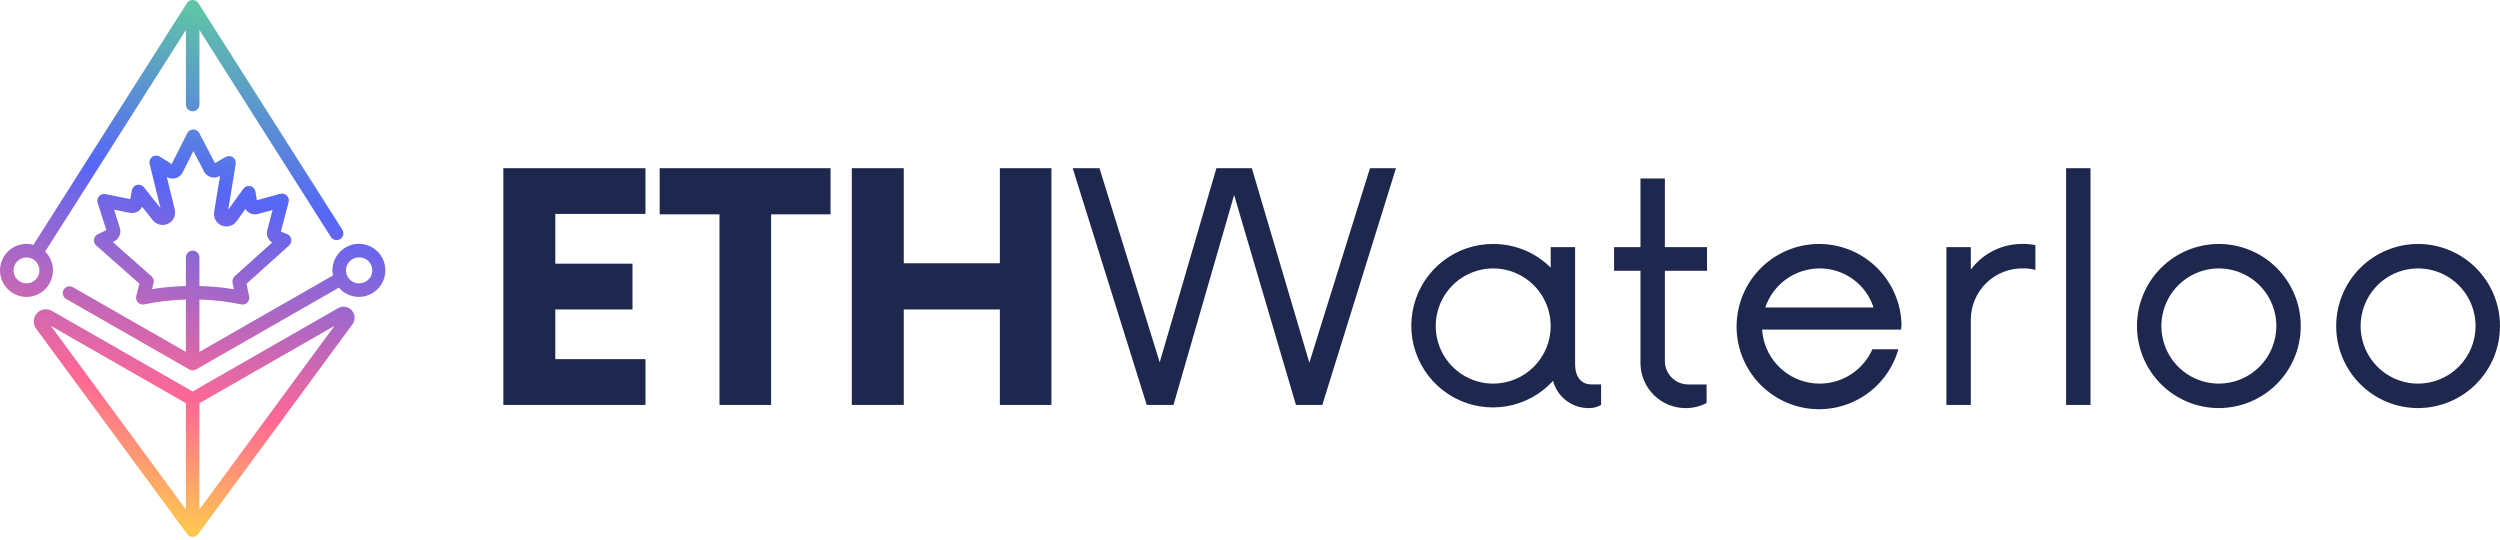 <svg width="500" height="108" viewBox="0 0 500 108" fill="none" xmlns="http://www.w3.org/2000/svg">
  <path fill-rule="evenodd" clip-rule="evenodd" d="M111.062 42.791V52.736H126.499V61.89H111.062V71.831H129.097V80.985H100.67V33.638H129.094V42.791H111.062ZM166.106 42.869H154.219V80.985H143.898V42.873H131.933V33.638H166.11L166.106 42.869ZM210.285 33.638V80.985H199.972V61.89H180.755V80.985H170.36V33.638H180.755V52.655H199.972V33.638H210.285ZM279.194 33.638L264.464 80.985H259.188L246.824 39.005L234.696 80.985H229.343L214.539 33.638H219.892L231.942 72.464L243.281 33.638H250.367L261.868 72.545L273.996 33.642L279.194 33.638Z" fill="#1E284F"/>
  <path d="M320.219 76.884V80.985C319.504 81.406 318.687 81.625 317.857 81.618C316.213 81.658 314.603 81.141 313.288 80.153C311.974 79.164 311.031 77.761 310.612 76.17C308.161 78.858 304.881 80.649 301.294 81.256C297.707 81.863 294.02 81.252 290.82 79.52C287.619 77.784 285.089 75.029 283.63 71.692C282.171 68.356 281.868 64.627 282.767 61.099C283.662 57.571 285.71 54.444 288.586 52.214C291.462 49.984 295.001 48.779 298.64 48.792C300.774 48.786 302.888 49.201 304.861 50.014C306.834 50.826 308.627 52.019 310.139 53.526V49.421H315.021V72.779C315.021 75.7 316.517 76.884 318.25 76.884H320.219ZM310.135 65.203C310.136 62.927 309.463 60.701 308.2 58.807C306.937 56.913 305.141 55.435 303.039 54.561C300.939 53.69 298.627 53.462 296.397 53.907C294.166 54.351 292.118 55.448 290.512 57.058C288.904 58.671 287.809 60.724 287.365 62.958C286.922 65.192 287.149 67.507 288.019 69.612C288.887 71.716 290.36 73.516 292.251 74.782C294.143 76.048 296.368 76.724 298.644 76.725C301.695 76.718 304.619 75.501 306.774 73.341C308.928 71.181 310.139 68.254 310.139 65.203H310.135Z" fill="#1E284F"/>
  <path fill-rule="evenodd" clip-rule="evenodd" d="M332.976 54.154V72.071C332.957 72.701 333.065 73.329 333.295 73.915C333.524 74.502 333.87 75.037 334.311 75.486C334.752 75.936 335.28 76.292 335.862 76.533C336.445 76.773 337.07 76.894 337.7 76.887H341.321V80.595C340.036 81.277 338.603 81.63 337.148 81.621C334.769 81.626 332.484 80.693 330.788 79.023C329.093 77.354 328.124 75.083 328.093 72.704V54.161H322.814V49.423H328.093V35.695H332.976V49.423H341.402V54.161H332.976V54.154Z" fill="#1E284F"/>
  <path d="M380.225 65.914H352.426C352.588 68.49 353.609 70.939 355.327 72.866C357.045 74.793 359.36 76.088 361.902 76.543C364.443 76.998 367.064 76.586 369.344 75.374C371.624 74.162 373.431 72.22 374.475 69.859H379.673C378.536 73.861 375.928 77.285 372.372 79.445C368.817 81.606 364.576 82.342 360.5 81.506C356.424 80.664 352.815 78.314 350.396 74.927C347.977 71.539 346.925 67.363 347.452 63.234C347.972 59.105 350.032 55.326 353.219 52.652C356.406 49.977 360.486 48.606 364.642 48.812C368.798 49.025 372.72 50.8 375.623 53.781C378.527 56.761 380.198 60.728 380.302 64.888L380.225 65.914ZM353.056 61.494H374.712C373.972 59.218 372.529 57.236 370.591 55.832C368.652 54.429 366.318 53.677 363.925 53.684C361.524 53.686 359.184 54.441 357.235 55.842C355.285 57.243 353.824 59.22 353.056 61.494Z" fill="#1E284F"/>
  <path fill-rule="evenodd" clip-rule="evenodd" d="M407.079 49.028V53.999C406.287 53.762 405.461 53.656 404.635 53.684C403.278 53.655 401.928 53.896 400.665 54.393C399.401 54.891 398.249 55.634 397.276 56.581C396.301 57.528 395.525 58.66 394.99 59.91C394.456 61.16 394.175 62.503 394.163 63.862V80.985H389.28V49.42H394.163V53.921C395.373 52.293 396.955 50.977 398.776 50.085C400.598 49.193 402.607 48.749 404.635 48.791C405.454 48.777 406.273 48.859 407.079 49.028ZM413.22 33.638H418.103V80.985H413.22V33.638Z" fill="#1E284F"/>
  <path d="M427.395 65.203C427.393 63.05 427.815 60.918 428.636 58.928C429.458 56.938 430.664 55.129 432.185 53.605C433.706 52.081 435.512 50.872 437.5 50.046C439.488 49.22 441.62 48.794 443.773 48.791C445.926 48.794 448.057 49.22 450.045 50.046C452.034 50.872 453.84 52.081 455.36 53.605C456.881 55.129 458.087 56.938 458.909 58.928C459.731 60.918 460.153 63.05 460.15 65.203C460.153 67.356 459.731 69.488 458.909 71.478C458.087 73.468 456.881 75.277 455.36 76.801C453.84 78.325 452.034 79.534 450.045 80.36C448.057 81.186 445.926 81.612 443.773 81.615C441.62 81.616 439.489 81.193 437.501 80.369C435.513 79.545 433.707 78.337 432.186 76.813C429.114 73.732 427.391 69.557 427.395 65.206V65.203ZM455.271 65.203C455.271 62.926 454.597 60.7 453.334 58.806C452.07 56.912 450.274 55.435 448.172 54.561C446.071 53.69 443.759 53.462 441.529 53.907C439.299 54.351 437.251 55.448 435.645 57.058C434.036 58.671 432.941 60.724 432.498 62.958C432.054 65.192 432.281 67.507 433.151 69.612C434.019 71.716 435.492 73.515 437.384 74.782C439.275 76.048 441.5 76.724 443.776 76.725C446.827 76.718 449.751 75.501 451.906 73.341C454.061 71.181 455.271 68.254 455.271 65.203ZM467.239 65.203C467.237 63.05 467.659 60.918 468.481 58.928C469.303 56.938 470.509 55.129 472.029 53.605C473.55 52.081 475.356 50.872 477.344 50.046C479.333 49.22 481.464 48.794 483.617 48.791C485.77 48.793 487.902 49.219 489.891 50.045C491.879 50.871 493.686 52.08 495.207 53.604C496.728 55.128 497.934 56.937 498.756 58.927C499.578 60.917 500 63.05 499.998 65.203C500 67.356 499.579 69.488 498.757 71.478C497.935 73.468 496.729 75.277 495.208 76.801C493.688 78.325 491.881 79.534 489.893 80.36C487.905 81.186 485.774 81.612 483.621 81.615C481.468 81.616 479.337 81.193 477.349 80.369C475.36 79.545 473.554 78.337 472.034 76.813C468.961 73.732 467.237 69.558 467.239 65.206V65.203ZM495.115 65.203C495.116 62.927 494.443 60.701 493.18 58.807C491.917 56.913 490.121 55.435 488.02 54.561C485.918 53.689 483.606 53.461 481.375 53.906C479.144 54.35 477.095 55.447 475.489 57.058C473.881 58.671 472.787 60.724 472.344 62.958C471.901 65.192 472.129 67.507 472.999 69.612C473.867 71.716 475.339 73.514 477.23 74.781C479.121 76.047 481.345 76.724 483.621 76.725C486.672 76.718 489.595 75.501 491.75 73.341C493.905 71.181 495.115 68.254 495.115 65.203Z" fill="#1E284F"/>
  <path d="M77.044 53.529C76.953 52.602 76.618 51.717 76.075 50.961C75.531 50.206 74.797 49.607 73.948 49.226C73.099 48.845 72.164 48.694 71.239 48.791C70.313 48.886 69.429 49.225 68.676 49.773C67.922 50.32 67.325 51.055 66.944 51.906C66.564 52.756 66.415 53.692 66.51 54.618C66.524 54.778 66.551 54.937 66.591 55.092L39.886 70.377V59.901C42.688 59.978 45.483 60.307 48.227 60.879C48.447 60.925 48.675 60.916 48.891 60.852C49.107 60.788 49.303 60.671 49.462 60.512C49.621 60.353 49.739 60.157 49.803 59.942C49.867 59.726 49.877 59.498 49.831 59.278L49.313 56.75L57.827 49.089C57.999 48.934 58.128 48.739 58.203 48.52C58.278 48.301 58.296 48.067 58.256 47.84C58.215 47.612 58.117 47.398 57.971 47.219C57.825 47.04 57.636 46.901 57.421 46.815L56.179 46.328L57.729 40.406C57.787 40.177 57.784 39.936 57.721 39.708C57.657 39.479 57.535 39.272 57.366 39.105C57.198 38.939 56.989 38.819 56.76 38.758C56.531 38.698 56.29 38.698 56.061 38.758L51.374 40.044L51.103 38.335C51.062 38.071 50.942 37.825 50.76 37.628C50.578 37.432 50.342 37.293 50.082 37.231C49.821 37.169 49.548 37.185 49.297 37.278C49.046 37.371 48.828 37.536 48.671 37.753L45.642 41.949L47.148 32.779C47.189 32.526 47.158 32.267 47.058 32.032C46.958 31.796 46.793 31.593 46.583 31.447C46.373 31.301 46.126 31.217 45.87 31.206C45.614 31.194 45.36 31.255 45.138 31.382L42.992 32.62L39.859 26.614C39.744 26.395 39.571 26.212 39.36 26.084C39.148 25.956 38.905 25.889 38.658 25.89H38.648C38.399 25.892 38.155 25.962 37.944 26.094C37.733 26.225 37.562 26.412 37.45 26.634L34.33 32.813L31.971 31.324C31.743 31.18 31.476 31.107 31.206 31.115C30.936 31.123 30.674 31.212 30.455 31.371C30.235 31.529 30.069 31.75 29.976 32.004C29.883 32.258 29.869 32.534 29.934 32.796L32.09 41.614L28.774 37.449C28.612 37.246 28.396 37.094 28.15 37.01C27.905 36.927 27.641 36.916 27.389 36.978C27.137 37.041 26.909 37.174 26.731 37.362C26.553 37.551 26.433 37.786 26.385 38.041L26.046 39.818L21.079 38.819C20.847 38.772 20.607 38.787 20.382 38.861C20.157 38.936 19.956 39.068 19.799 39.245C19.641 39.422 19.533 39.637 19.484 39.868C19.436 40.1 19.449 40.34 19.522 40.565L21.268 46.023L19.549 46.859C19.348 46.956 19.174 47.102 19.042 47.283C18.911 47.464 18.826 47.674 18.796 47.896C18.766 48.117 18.791 48.343 18.869 48.552C18.948 48.762 19.077 48.949 19.245 49.096L27.88 56.73L27.244 59.214C27.188 59.437 27.189 59.67 27.248 59.893C27.307 60.115 27.421 60.319 27.58 60.485C27.739 60.651 27.937 60.775 28.157 60.843C28.376 60.912 28.609 60.924 28.835 60.879C31.582 60.308 34.374 59.982 37.179 59.904V70.377L14.572 57.434C14.365 57.314 14.131 57.252 13.892 57.252C13.653 57.253 13.419 57.316 13.213 57.437C13.007 57.557 12.836 57.73 12.718 57.937C12.6 58.145 12.539 58.379 12.541 58.618C12.543 58.856 12.607 59.09 12.728 59.295C12.849 59.501 13.021 59.671 13.228 59.789L37.863 73.896C37.92 73.916 37.981 73.93 38.042 73.943C38.196 74.016 38.362 74.06 38.533 74.072H38.536C38.769 74.073 38.998 74.012 39.199 73.896L39.209 73.893L39.213 73.889L67.782 57.535C68.774 58.703 70.229 59.376 71.762 59.379C71.951 59.379 72.127 59.366 72.317 59.352C73.621 59.215 74.828 58.599 75.706 57.624C76.584 56.65 77.07 55.385 77.071 54.074C77.071 53.898 77.058 53.722 77.044 53.532V53.529ZM38.533 50.121C38.355 50.121 38.178 50.156 38.014 50.225C37.849 50.293 37.7 50.393 37.574 50.519C37.449 50.645 37.349 50.795 37.281 50.959C37.213 51.124 37.179 51.3 37.179 51.478V57.21C34.906 57.26 32.639 57.465 30.395 57.823L30.709 56.598C30.772 56.356 30.766 56.101 30.692 55.862C30.619 55.623 30.481 55.41 30.293 55.244L22.561 48.409L22.805 48.294C23.292 48.054 23.677 47.647 23.891 47.148C24.105 46.648 24.132 46.088 23.969 45.57L22.805 41.936L25.968 42.569C26.454 42.665 26.958 42.6 27.402 42.382C27.847 42.164 28.207 41.807 28.428 41.364L30.56 44.041C30.914 44.492 31.412 44.808 31.971 44.935C32.529 45.063 33.115 44.995 33.63 44.741C34.144 44.488 34.555 44.066 34.795 43.545C35.035 43.024 35.088 42.437 34.946 41.882L33.359 35.405C33.624 35.563 33.92 35.665 34.227 35.705C34.533 35.744 34.845 35.719 35.142 35.632C35.439 35.546 35.715 35.399 35.952 35.201C36.19 35.003 36.384 34.758 36.523 34.481L38.678 30.211L40.81 34.295C40.951 34.565 41.144 34.803 41.379 34.995C41.614 35.188 41.885 35.332 42.177 35.417C42.469 35.502 42.775 35.528 43.076 35.492C43.378 35.456 43.67 35.36 43.933 35.209L44.011 35.161L42.827 42.369C42.73 42.927 42.825 43.501 43.097 43.997C43.369 44.494 43.802 44.883 44.324 45.102C44.846 45.32 45.427 45.354 45.972 45.199C46.516 45.044 46.992 44.708 47.32 44.247L49.087 41.804C49.343 42.219 49.726 42.541 50.18 42.719C50.634 42.898 51.134 42.925 51.604 42.795L54.514 41.997L53.459 46.03C53.338 46.492 53.367 46.98 53.54 47.425C53.713 47.87 54.022 48.248 54.423 48.507L46.928 55.251C46.752 55.41 46.62 55.612 46.547 55.838C46.473 56.064 46.46 56.305 46.508 56.537L46.776 57.843C44.497 57.472 42.195 57.26 39.886 57.207V51.478C39.885 51.12 39.742 50.776 39.489 50.522C39.235 50.268 38.891 50.126 38.533 50.125V50.121ZM72.032 56.652C71.711 56.694 71.385 56.67 71.073 56.582C70.761 56.493 70.47 56.342 70.219 56.138C69.931 55.929 69.691 55.661 69.516 55.352C69.34 55.042 69.234 54.699 69.204 54.344C69.179 54.087 69.188 53.828 69.231 53.573C69.349 52.984 69.667 52.455 70.131 52.074C70.594 51.693 71.175 51.484 71.775 51.482C72.456 51.456 73.119 51.7 73.621 52.16C74.124 52.62 74.424 53.26 74.458 53.94C74.492 54.62 74.256 55.286 73.802 55.794C73.348 56.302 72.712 56.61 72.032 56.652ZM67.63 61.63L38.529 78.292L10.383 62.175C9.899 61.898 9.335 61.796 8.786 61.886C8.236 61.976 7.734 62.252 7.364 62.669C6.993 63.086 6.777 63.617 6.751 64.174C6.725 64.732 6.892 65.281 7.222 65.731L37.433 106.817C37.49 106.897 37.556 106.971 37.629 107.037C37.876 107.258 38.195 107.381 38.526 107.382H38.536C38.723 107.38 38.908 107.34 39.079 107.264C39.251 107.188 39.404 107.077 39.531 106.939H39.534C39.569 106.9 39.602 106.86 39.632 106.817L70.493 64.851C70.792 64.444 70.942 63.945 70.918 63.44C70.894 62.935 70.698 62.454 70.361 62.076C70.026 61.7 69.572 61.45 69.075 61.369C68.578 61.288 68.067 61.38 67.63 61.63ZM37.176 101.897L10.18 65.183L37.179 80.64V101.897H37.176ZM39.883 101.897V80.64L66.886 65.183L39.883 101.897ZM10.592 54.074C10.592 52.666 10.031 51.312 9.036 50.318L37.182 6V20.899C37.182 21.258 37.325 21.602 37.579 21.856C37.833 22.11 38.177 22.252 38.536 22.252C38.895 22.252 39.239 22.11 39.493 21.856C39.747 21.602 39.889 21.258 39.889 20.899V6L66.182 47.401C66.278 47.551 66.402 47.68 66.548 47.782C66.694 47.884 66.858 47.956 67.032 47.995C67.206 48.033 67.385 48.037 67.561 48.006C67.736 47.975 67.903 47.909 68.053 47.813C68.203 47.718 68.333 47.593 68.435 47.447C68.537 47.302 68.609 47.137 68.647 46.963C68.685 46.79 68.689 46.61 68.658 46.435C68.627 46.26 68.562 46.092 68.466 45.942L39.673 0.613L39.656 0.589C39.632 0.555 39.602 0.531 39.575 0.501C39.498 0.401 39.406 0.312 39.304 0.237C39.287 0.227 39.277 0.206 39.26 0.196C39.23 0.176 39.199 0.176 39.169 0.162C38.917 0.025 38.627 -0.027 38.343 0.014C38.296 0.02 38.252 0.02 38.208 0.031C38.188 0.034 38.171 0.031 38.154 0.037C38.021 0.077 37.895 0.138 37.781 0.217L37.761 0.223C37.628 0.32 37.513 0.441 37.423 0.579L37.389 0.613L6.677 48.974C6.226 48.842 5.76 48.772 5.29 48.764C4.242 48.77 3.22 49.084 2.35 49.669C1.481 50.253 0.803 51.081 0.403 52.05C0.003 53.018 -0.102 54.083 0.101 55.11C0.304 56.138 0.806 57.083 1.544 57.826C2.284 58.572 3.229 59.081 4.259 59.288C5.29 59.495 6.358 59.39 7.329 58.987C8.299 58.584 9.127 57.901 9.708 57.026C10.289 56.15 10.595 55.121 10.589 54.07L10.592 54.074ZM5.293 56.669C4.606 56.668 3.947 56.394 3.461 55.907C2.976 55.421 2.704 54.761 2.705 54.074C2.706 53.386 2.98 52.727 3.466 52.242C3.953 51.756 4.613 51.484 5.3 51.485C5.988 51.486 6.646 51.76 7.132 52.246C7.617 52.733 7.89 53.393 7.889 54.08C7.888 54.768 7.614 55.427 7.127 55.912C6.64 56.398 5.981 56.67 5.293 56.669Z" fill="url(#paint0_linear)"/>
  <defs>
    <linearGradient id="paint0_linear" x1="44.425" y1="2.514" x2="22.234" y2="102.578" gradientUnits="userSpaceOnUse">
      <stop stop-color="#5FC5A6"/>
      <stop offset="0.344" stop-color="#5666F6"/>
      <stop offset="0.756" stop-color="#FF6895"/>
      <stop offset="1" stop-color="#FFC750"/>
    </linearGradient>
  </defs>
</svg>
